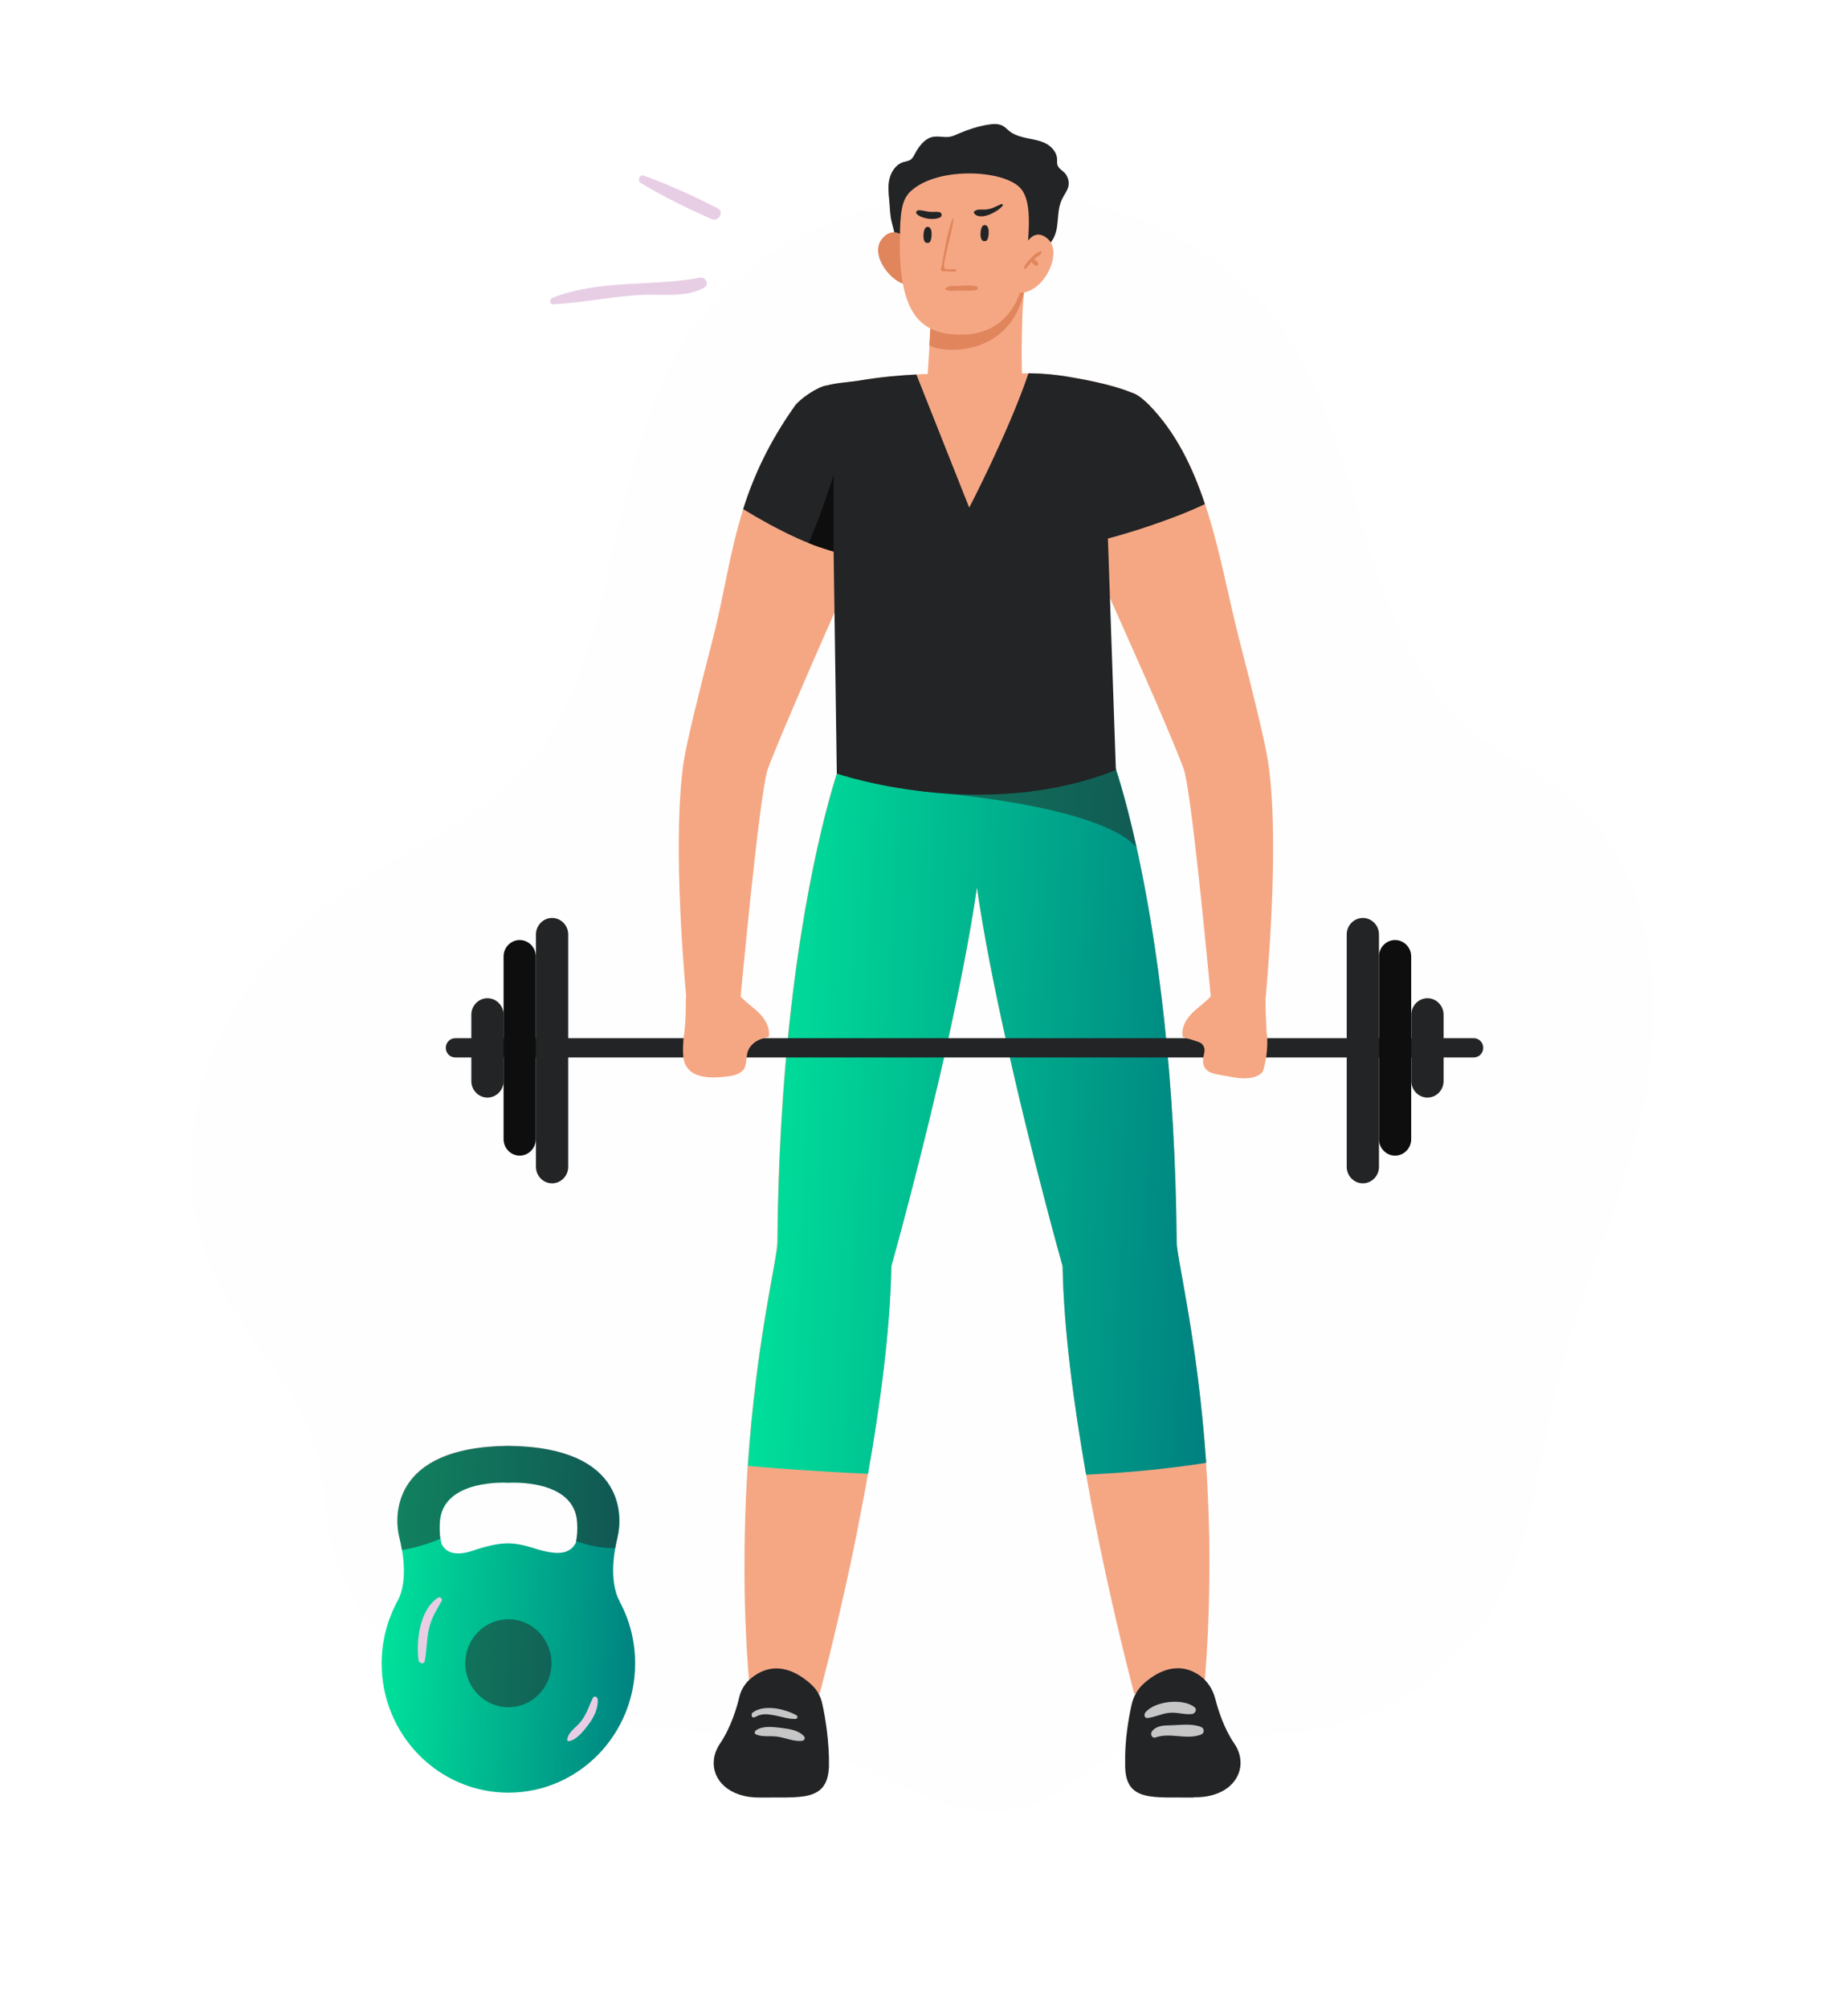 <svg width="197" height="214" viewBox="0 0 197 214" fill="none" xmlns="http://www.w3.org/2000/svg">
<g opacity="0.1" filter="url(#filter0_d_515_372)">
<path d="M65.973 45.252C64.239 52.86 62.336 60.814 57.228 66.638C52.104 72.509 44.505 75.334 38.112 79.722C31.549 84.22 26.085 90.581 23.299 98.141C20.513 105.7 20.591 114.444 24.166 121.641C27.262 127.859 32.788 132.815 34.676 139.523C35.682 143.106 35.558 146.925 36.564 150.508C39.428 160.798 50.572 166.275 60.927 168.011C71.282 169.747 82.163 169.084 91.93 173.014C97.688 175.334 103.492 179.264 109.513 177.844C113.847 176.818 117.129 173.203 121.215 171.404C127.081 168.847 133.814 170.315 140.16 169.542C148.859 168.484 156.908 162.85 160.994 154.943C164.368 148.409 165.049 140.833 166.737 133.652C169.337 122.651 174.414 112.329 176.488 101.202C178.562 90.076 176.89 77.134 168.315 69.953C165.204 67.348 161.428 65.707 158.285 63.166C145.469 52.828 146.955 32.011 136.91 18.864C130.1 9.946 118.615 5.748 107.532 5.511C98.694 5.322 89.67 7.484 82.349 12.55C71.003 20.41 68.898 32.547 66.004 45.237L65.973 45.252Z" fill="#F6F6F6"/>
</g>
<path d="M104.916 87.077C104.808 89.271 104.529 91.827 104.127 94.621C103.415 99.593 102.285 105.243 101.078 110.719C98.276 123.33 95.01 134.962 95.01 134.962C94.886 141.78 93.818 149.75 92.518 157.105C92.394 157.91 92.239 158.699 92.1 159.472C91.62 162.013 91.141 164.444 90.661 166.701C88.942 174.734 87.379 180.511 87.379 180.511L79.841 179.059C79.485 174.687 79.346 170.536 79.362 166.638C79.362 164.207 79.423 161.887 79.516 159.662C79.563 158.494 79.64 157.357 79.702 156.268C80.584 142.979 82.844 134.188 82.86 132.421C82.921 123.535 83.432 115.786 84.129 109.157C86.064 90.928 89.531 81.442 89.531 81.442C94.406 70.016 101.712 70.805 104.127 79.217C104.746 81.363 105.04 83.999 104.901 87.061L104.916 87.077Z" fill="#F5A784"/>
<path d="M128.907 169.131C128.861 172.288 128.721 175.618 128.443 179.059L120.905 180.511C120.905 180.511 119.574 175.539 118.01 168.405C117.438 165.785 116.834 162.881 116.261 159.819C116.107 158.936 115.936 158.052 115.782 157.168C114.481 149.797 113.398 141.78 113.274 134.946C113.274 134.946 109.962 123.219 107.176 110.561C105.968 105.132 104.854 99.513 104.142 94.589C103.739 91.796 103.461 89.239 103.368 87.045C103.229 83.983 103.538 81.348 104.157 79.201C106.603 70.773 113.893 70 118.753 81.427C118.753 81.427 122.19 90.865 124.124 109.015C124.836 115.644 125.347 123.456 125.424 132.405C125.44 134.157 127.653 142.79 128.567 155.89C128.644 156.979 128.706 158.099 128.752 159.267C128.907 162.345 128.969 165.643 128.907 169.116V169.131Z" fill="#F5A784"/>
<path d="M128.552 155.921C124.574 156.552 120.24 156.963 115.782 157.184C114.482 149.813 113.399 141.796 113.275 134.962C113.275 134.962 109.962 123.235 107.176 110.577C105.969 105.148 104.855 99.529 104.143 94.605C103.431 99.561 102.301 105.227 101.093 110.703C98.292 123.314 95.026 134.946 95.026 134.946C94.902 141.764 93.834 149.734 92.534 157.089C87.829 156.868 83.448 156.568 79.733 156.253C80.616 142.963 82.876 134.172 82.891 132.405C82.953 123.519 83.464 115.77 84.16 109.141C86.095 90.912 89.562 81.426 89.562 81.426C94.438 70 101.744 70.789 104.158 79.201C106 72.778 110.705 70.805 114.993 75.319C116.324 76.723 117.609 78.728 118.77 81.426C118.77 81.426 119.869 84.409 121.153 90.265C122.159 94.794 123.289 101.076 124.141 109.015C124.853 115.644 125.363 123.456 125.441 132.405C125.456 134.157 127.67 142.79 128.583 155.89L128.552 155.921Z" fill="url(#paint0_linear_515_372)"/>
<path d="M121.137 90.296C116.896 85.593 98.307 84.362 98.307 84.362L114.977 75.35C116.308 76.755 117.593 78.759 118.753 81.458C118.753 81.458 119.852 84.441 121.137 90.296Z" fill="#222425" fill-opacity="0.5"/>
<path d="M88.37 188.276C88.37 188.355 88.37 188.434 88.354 188.513C88.106 192.064 85.258 191.527 81.048 191.59C77.69 191.638 75.894 189.681 76.095 187.613C76.142 187.029 76.359 186.445 76.73 185.877C77.891 184.172 78.525 182.089 78.804 180.905C78.99 180.116 79.423 179.39 80.058 178.885C82.705 176.707 85.243 178.38 86.528 179.58C87.085 180.1 87.472 180.779 87.642 181.537C87.967 182.957 88.416 185.64 88.37 188.276Z" fill="#222425"/>
<path d="M127.267 191.59C122.948 191.527 120.007 192.095 119.945 188.276C119.945 188.165 119.945 188.055 119.945 187.944C119.884 185.53 120.317 183.115 120.626 181.71C120.812 180.842 121.246 180.069 121.896 179.469C123.149 178.333 125.44 176.897 127.87 178.57C128.706 179.153 129.279 180.037 129.542 181.032C129.852 182.247 130.471 184.22 131.585 185.845C131.802 186.161 131.957 186.477 132.065 186.808C132.839 189.144 131.059 191.622 127.282 191.559L127.267 191.59Z" fill="#222425"/>
<path d="M111.913 25.95C112.362 25.461 112.578 24.83 112.671 24.23C112.826 23.236 112.764 22.178 113.197 21.263C113.414 20.789 113.77 20.379 113.894 19.874C114.002 19.369 113.848 18.801 113.492 18.422C113.228 18.154 112.857 17.964 112.733 17.601C112.656 17.38 112.702 17.143 112.687 16.923C112.64 16.228 112.129 15.644 111.526 15.313C110.922 14.997 110.241 14.871 109.56 14.745C108.894 14.602 108.198 14.429 107.656 14.019C107.409 13.829 107.192 13.577 106.913 13.419C106.433 13.15 105.845 13.198 105.288 13.293C104.267 13.466 103.26 13.782 102.301 14.192C101.945 14.35 101.589 14.524 101.202 14.587C100.629 14.666 100.025 14.476 99.453 14.587C98.57 14.76 97.967 15.581 97.534 16.386C97.41 16.623 97.286 16.875 97.069 17.017C96.837 17.175 96.527 17.207 96.264 17.286C95.537 17.522 95.041 18.233 94.84 18.974C94.624 19.764 94.716 20.537 94.794 21.342C94.871 22.115 94.856 22.889 95.057 23.662C96.62 30.022 97.054 28.207 97.054 28.207C98.617 28.065 100.18 27.892 101.744 27.718C103.849 27.481 105.954 27.244 108.043 26.929C108.879 26.803 109.715 26.629 110.535 26.503C111.092 26.408 111.495 26.392 111.913 25.966V25.95Z" fill="#222425"/>
<path d="M96.651 25.445C96.651 25.445 95.258 23.851 93.973 25.524C92.688 27.197 95.057 30.275 96.806 30.354C96.806 30.354 96.883 26.14 96.651 25.445Z" fill="#E0855C"/>
<path d="M122.175 43.69C121.494 45.489 119.281 51.566 118.104 57.39C117.98 57.989 117.887 58.557 117.779 59.142C117.686 59.662 117.624 60.136 117.562 60.593C117.532 60.878 117.485 61.241 117.439 61.682C116.959 66.386 116.061 79.564 115.891 81.806C115.891 82.011 115.875 82.121 115.875 82.121C103.864 85.909 91.188 82.895 91.188 82.895C91.188 82.895 91.172 82.658 91.095 82.2C90.816 80.022 88.216 56.727 88.123 55.796C87.581 50.256 87.194 45.158 87.163 41.986C87.163 41.528 87.566 41.26 88.169 41.086C89.144 40.802 90.522 40.739 91.605 40.565C93.865 40.171 96.295 39.981 97.704 39.918C97.889 39.918 98.06 39.902 98.215 39.886C98.323 39.871 98.431 39.871 98.524 39.871C98.772 39.871 98.896 39.871 98.896 39.871L99.283 33.573C99.484 33.621 99.685 33.652 99.886 33.652C100.289 33.715 100.691 33.747 101.063 33.747C101.573 33.747 102.053 33.731 102.502 33.668C102.734 33.636 102.951 33.621 103.168 33.573C103.477 33.526 103.787 33.463 104.081 33.4C104.561 33.273 105.041 33.132 105.474 32.958C105.613 32.91 105.753 32.879 105.876 32.8C105.923 32.8 105.954 32.784 105.985 32.753C106.093 32.705 106.201 32.658 106.294 32.626C106.944 32.342 107.486 32.011 107.935 31.727C108.214 31.537 108.477 31.364 108.662 31.222C108.74 31.159 108.771 31.143 108.786 31.111C108.895 31.032 108.987 30.969 109.065 30.89C109.158 30.811 109.22 30.764 109.235 30.748C109.204 30.969 109.189 31.064 109.173 31.174C109.049 32.2 108.972 33.542 108.957 34.868C108.926 35.767 108.926 36.667 108.91 37.456C108.91 38.813 108.941 39.792 108.941 39.792C109.189 39.792 109.421 39.792 109.653 39.792C109.699 39.792 109.761 39.792 109.808 39.792C109.839 39.776 109.885 39.776 109.916 39.792C111.247 39.808 112.517 39.934 113.677 40.123C117.005 40.66 119.265 41.275 120.596 41.828C120.937 41.97 121.184 42.096 121.401 42.222C121.695 42.396 122.314 43.39 122.206 43.706L122.175 43.69Z" fill="#F5A784"/>
<path d="M109.236 30.733C107.889 37.993 100.769 37.724 99.066 36.825L99.268 33.558C105.165 34.599 109.236 30.748 109.236 30.748V30.733Z" fill="#E0855C"/>
<path d="M96.806 20.695C95.939 21.673 95.939 23.788 95.924 26.124C95.924 33.226 98.06 35.373 101.62 35.641C105.18 35.925 108.848 34.41 109.421 27.813C109.7 24.514 110.025 21.468 108.802 20.079C106.991 18.012 99.437 17.696 96.791 20.679L96.806 20.695Z" fill="#F5A784"/>
<path d="M108.909 26.897C108.909 26.897 109.9 23.93 111.664 25.43C113.429 26.929 111.184 31.443 108.553 31.19C108.553 31.19 108.089 27.923 108.894 26.897H108.909Z" fill="#F5A784"/>
<path d="M110.922 26.787C110.55 26.866 110.163 27.245 109.9 27.513C109.622 27.797 109.297 28.144 109.157 28.523C109.111 28.649 109.281 28.712 109.358 28.634C109.575 28.413 109.745 28.16 109.947 27.923C110.101 28.081 110.256 28.239 110.457 28.318C110.612 28.365 110.721 28.176 110.659 28.034C110.566 27.86 110.396 27.75 110.225 27.639C110.488 27.418 110.813 27.245 111.03 26.976C111.108 26.882 111.03 26.755 110.906 26.771L110.922 26.787Z" fill="#E0855C"/>
<path d="M98.988 25.871C98.988 25.871 98.4 26.124 98.446 25.035C98.492 24.056 98.926 24.183 98.926 24.183C98.926 24.183 99.344 24.167 99.313 25.019C99.282 25.871 98.988 25.887 98.988 25.887V25.871Z" fill="#222425"/>
<path d="M105.072 25.682C105.072 25.682 104.484 25.934 104.53 24.846C104.576 23.867 105.01 23.993 105.01 23.993C105.01 23.993 105.428 23.977 105.397 24.83C105.366 25.682 105.072 25.698 105.072 25.698V25.682Z" fill="#222425"/>
<path d="M101.806 28.681C101.496 28.649 100.799 28.854 100.66 28.523C100.536 28.255 100.97 26.582 101.032 26.297C101.248 25.272 101.496 24.577 101.651 23.346C101.651 23.299 101.573 23.267 101.542 23.315C100.892 24.956 100.691 26.976 100.304 28.712C100.289 28.807 100.351 28.902 100.459 28.902C100.908 28.886 101.341 28.965 101.79 28.949C101.945 28.949 101.976 28.697 101.821 28.681H101.806Z" fill="#E0855C"/>
<path d="M100.18 22.62C99.824 22.526 99.437 22.62 99.065 22.573C98.678 22.541 98.291 22.384 97.889 22.415C97.703 22.431 97.579 22.668 97.734 22.81C98.245 23.33 99.623 23.504 100.242 23.157C100.458 23.031 100.412 22.683 100.164 22.62H100.18Z" fill="#222425"/>
<path d="M106.711 21.768C106.123 22.02 105.674 22.304 105.024 22.336C104.637 22.352 104.173 22.257 103.863 22.525C103.817 22.573 103.802 22.667 103.833 22.715C104.436 23.614 106.417 22.557 106.882 21.926C106.975 21.815 106.804 21.705 106.711 21.752V21.768Z" fill="#222425"/>
<path d="M104.112 30.527C103.492 30.369 102.78 30.448 102.146 30.48C101.697 30.48 101.062 30.401 100.737 30.78C101.093 31.127 101.697 30.969 102.146 30.969C102.796 30.969 103.477 31.032 104.112 30.906C104.297 30.874 104.282 30.575 104.112 30.527Z" fill="#E0855C"/>
<path d="M157.108 112.708H48.528C47.97 112.708 47.522 112.25 47.522 111.682C47.522 111.114 47.97 110.656 48.528 110.656H157.108C157.665 110.656 158.114 111.114 158.114 111.682C158.114 112.25 157.665 112.708 157.108 112.708Z" fill="#222425"/>
<path d="M51.964 116.985C51.02 116.985 50.246 116.196 50.246 115.233V108.147C50.246 107.184 51.02 106.395 51.964 106.395C52.908 106.395 53.682 107.184 53.682 108.147V115.233C53.682 116.196 52.908 116.985 51.964 116.985Z" fill="#222425"/>
<path d="M55.4 123.172C54.456 123.172 53.682 122.383 53.682 121.42V101.944C53.682 100.981 54.456 100.192 55.4 100.192C56.344 100.192 57.118 100.981 57.118 101.944V121.42C57.118 122.383 56.344 123.172 55.4 123.172Z" fill="#0E0E0E"/>
<path d="M58.853 126.123C57.909 126.123 57.135 125.334 57.135 124.371V99.592C57.135 98.63 57.909 97.841 58.853 97.841C59.797 97.841 60.571 98.63 60.571 99.592V124.371C60.571 125.334 59.797 126.123 58.853 126.123Z" fill="#222425"/>
<path d="M152.169 116.985C153.113 116.985 153.887 116.196 153.887 115.233V108.147C153.887 107.184 153.113 106.395 152.169 106.395C151.225 106.395 150.451 107.184 150.451 108.147V115.233C150.451 116.196 151.225 116.985 152.169 116.985Z" fill="#222425"/>
<path d="M148.718 123.172C149.662 123.172 150.436 122.383 150.436 121.42V101.944C150.436 100.981 149.662 100.192 148.718 100.192C147.774 100.192 147 100.981 147 101.944V121.42C147 122.383 147.774 123.172 148.718 123.172Z" fill="#0E0E0E"/>
<path d="M145.282 126.123C146.226 126.123 147 125.334 147 124.371V99.592C147 98.63 146.226 97.841 145.282 97.841C144.337 97.841 143.563 98.63 143.563 99.592V124.371C143.563 125.334 144.337 126.123 145.282 126.123Z" fill="#222425"/>
<path d="M93.818 53.901C93.276 56.174 92.224 58.289 91.202 60.388C90.753 61.335 88.942 65.344 88.865 65.502C86.048 71.846 82.07 81.111 81.776 82.2C80.832 85.767 78.943 106.442 78.928 106.458C76.993 109.425 73.309 107.989 73.309 107.989C73.309 107.989 73.232 107.358 73.155 106.284C72.737 101.692 71.746 88.766 72.891 81.142C73.216 79.028 74.486 73.898 75.987 68.09C77.225 63.292 77.767 58.873 79.237 54.249C80.337 50.776 81.962 47.178 84.748 43.248C85.29 42.49 87.224 41.165 88.168 41.07C88.741 41.007 88.989 41.828 89.469 42.033C90.815 42.648 91.961 43.753 92.611 45.11C93.895 47.762 94.484 50.982 93.818 53.886V53.901Z" fill="#F5A784"/>
<path d="M72.937 110.246C72.999 109.536 73.077 108.825 73.092 108.147C73.123 107.058 73.108 106.348 73.108 106.348C74.021 105.006 76.915 104.675 78.185 105.527C78.572 105.779 78.881 106.142 79.206 106.474C79.825 107.074 80.537 107.547 81.11 108.178C81.683 108.81 82.116 109.678 81.946 110.53C81.203 110.672 80.522 110.893 80.026 111.509C79.454 112.235 79.686 112.897 79.423 113.702C79.206 114.334 78.463 114.586 77.813 114.697C75.832 114.981 72.999 115.091 72.829 112.487C72.783 111.761 72.829 111.019 72.906 110.277L72.937 110.246Z" fill="#F5A784"/>
<path d="M134.882 106.3C134.79 107.373 134.728 108.005 134.728 108.005C134.728 108.005 131.044 109.441 129.093 106.474C129.093 106.458 127.19 85.783 126.261 82.216C126.106 81.616 124.899 78.696 123.382 75.161C121.788 71.452 116.989 60.751 116.835 60.404C115.813 58.305 114.745 56.206 114.219 53.917C113.553 51.013 114.141 47.794 115.426 45.142C116.076 43.785 117.222 42.68 118.568 42.064C119.048 41.843 119.574 41.686 120.101 41.733C120.271 41.733 120.441 41.78 120.596 41.828C120.905 41.922 121.153 42.049 121.401 42.222C121.788 42.475 122.144 42.806 122.469 43.122C125.332 46.042 127.143 49.751 128.459 53.728C130.038 58.463 130.92 63.56 132.096 68.122C133.598 73.93 134.851 79.043 135.176 81.174C136.337 88.797 135.331 101.723 134.929 106.316L134.882 106.3Z" fill="#F5A784"/>
<path d="M135.037 110.246C134.991 109.473 134.96 108.746 134.929 108.147C134.898 107.058 134.914 106.332 134.914 106.332C134 104.99 131.106 104.659 129.837 105.511C129.45 105.764 129.14 106.127 128.815 106.458C128.196 107.058 127.484 107.531 126.911 108.163C126.339 108.794 125.905 109.662 126.076 110.514C126.076 110.577 127.856 110.988 128.103 111.24C128.691 111.84 128.242 112.377 128.242 113.055C128.242 114.018 128.908 114.349 129.728 114.507C130.317 114.618 130.889 114.728 131.477 114.823C132.406 114.965 133.397 115.044 134.217 114.57C134.341 114.491 134.465 114.413 134.558 114.286C134.635 114.176 134.681 114.05 134.712 113.907C135.053 112.661 135.146 111.508 135.068 110.23L135.037 110.246Z" fill="#F5A784"/>
<path d="M118.103 57.373L118.954 82.074C104.668 87.755 89.205 82.452 89.205 82.452L88.865 58.778C88.71 58.731 88.555 58.699 88.4 58.652C87.704 58.431 86.961 58.194 86.202 57.879C85.754 57.705 85.32 57.516 84.871 57.31C82.936 56.426 80.971 55.337 79.222 54.264C80.321 50.792 81.946 47.194 84.732 43.264C85.274 42.506 87.209 41.18 88.153 41.086C89.128 40.802 90.505 40.739 91.589 40.565C93.849 40.17 96.279 39.981 97.687 39.918L103.321 54.106C103.321 54.106 107.562 45.947 109.637 39.791C109.683 39.791 109.745 39.791 109.791 39.791C109.822 39.776 109.869 39.776 109.9 39.791C111.231 39.807 112.5 39.934 113.661 40.123C116.989 40.66 119.249 41.275 120.58 41.828C120.889 41.922 121.137 42.048 121.385 42.222C121.772 42.475 122.128 42.806 122.453 43.122C125.316 46.041 127.127 49.75 128.443 53.728C126.632 54.596 124.558 55.369 122.747 55.985C120.177 56.868 118.134 57.389 118.134 57.389L118.103 57.373Z" fill="#222425"/>
<path d="M88.865 50.618V58.778C88.711 58.731 88.556 58.699 88.401 58.652C87.704 58.431 86.962 58.194 86.203 57.879C87.72 54.391 88.865 50.618 88.865 50.618Z" fill="#0E0E0E"/>
<path d="M84.918 182.831C83.695 182.136 81.404 181.6 80.197 182.562C80.12 182.626 80.12 182.736 80.135 182.831C80.135 182.862 80.135 182.894 80.15 182.925C80.166 183.052 80.321 183.083 80.414 183.036C80.46 183.004 80.476 183.036 80.522 183.004C80.801 182.831 81.095 182.752 81.404 182.72C81.807 182.689 82.209 182.768 82.596 182.831C83.339 182.973 84.051 183.241 84.809 183.21C85.011 183.21 85.088 182.925 84.918 182.831Z" fill="#C6C6C6"/>
<path d="M85.706 185.056C85.102 184.377 84.05 184.267 83.198 184.156C82.393 184.062 81.263 183.92 80.567 184.441C80.443 184.535 80.397 184.772 80.567 184.851C81.248 185.167 82.037 184.993 82.78 185.088C83.663 185.182 84.607 185.656 85.504 185.545C85.752 185.514 85.876 185.261 85.706 185.056Z" fill="#C6C6C6"/>
<path d="M127.359 181.978C126.152 180.968 123.072 181.284 122.081 182.547C121.927 182.752 122.004 183.146 122.313 183.115C123.103 183.036 123.83 182.641 124.635 182.562C125.456 182.468 126.26 182.783 127.065 182.689C127.375 182.657 127.653 182.231 127.359 181.978Z" fill="#C6C6C6"/>
<path d="M128.024 184.062C127.064 183.683 125.873 183.857 124.851 183.888C124.124 183.904 123.319 183.888 122.808 184.52C122.591 184.804 122.777 185.325 123.195 185.183C124.743 184.63 126.492 185.467 128.024 184.883C128.427 184.725 128.411 184.22 128.024 184.062Z" fill="#C6C6C6"/>
<path d="M66.051 170.646C65.989 170.536 65.958 170.473 65.927 170.425C65.648 169.841 65.029 168.137 65.586 165.012C65.648 164.649 65.725 164.254 65.834 163.844C66.314 161.934 66.948 154.248 54.194 154.122C41.456 154.248 42.09 161.95 42.57 163.844C42.694 164.349 42.787 164.807 42.864 165.249C43.359 168.232 42.771 169.873 42.477 170.441C42.446 170.504 42.415 170.552 42.384 170.615C41.301 172.635 40.682 174.892 40.682 177.291C40.682 184.898 46.734 191.069 54.194 191.069C61.655 191.069 67.707 184.898 67.707 177.291C67.707 174.892 67.103 172.635 66.035 170.662L66.051 170.646ZM61.422 164.254C61.422 164.254 61.392 164.396 61.376 164.46C61.206 164.775 60.989 165.028 60.726 165.186C59.859 165.738 58.528 165.533 56.856 164.996C54.643 164.302 53.358 164.286 50.402 165.28C48.932 165.77 48.096 165.564 47.631 165.233C47.368 165.044 47.214 164.823 47.121 164.649C47.043 164.46 46.997 164.239 46.95 164.002C46.873 163.528 46.858 162.944 46.888 162.266C47.152 157.547 54.21 158.036 54.21 158.036C54.21 158.036 61.268 157.547 61.531 162.266C61.577 163.071 61.531 163.734 61.422 164.254Z" fill="url(#paint1_linear_515_372)"/>
<path d="M65.834 163.828C65.726 164.239 65.648 164.633 65.586 164.996C63.946 165.028 62.46 164.649 61.407 164.254C61.531 163.734 61.562 163.071 61.516 162.266C61.252 157.547 54.194 158.036 54.194 158.036C54.194 158.036 47.136 157.547 46.873 162.266C46.842 162.944 46.858 163.528 46.935 164.002C45.511 164.633 44.056 164.996 42.849 165.217C42.771 164.775 42.678 164.318 42.555 163.813C42.075 161.903 41.44 154.217 54.179 154.09C66.933 154.217 66.283 161.919 65.819 163.813L65.834 163.828Z" fill="#222425" fill-opacity="0.5"/>
<path d="M49.597 177.275C49.597 174.687 51.655 172.588 54.194 172.588C56.732 172.588 58.791 174.687 58.791 177.275C58.791 179.864 56.732 181.963 54.194 181.963C51.655 181.963 49.597 179.864 49.597 177.275Z" fill="#222425" fill-opacity="0.5"/>
<path d="M46.703 170.284C44.753 171.53 44.35 174.829 44.613 176.944C44.66 177.291 45.186 177.449 45.279 177.039C45.511 175.855 45.465 174.64 45.759 173.456C46.022 172.398 46.548 171.578 47.074 170.647C47.198 170.426 46.935 170.141 46.718 170.284H46.703Z" fill="#E8CEE5"/>
<path d="M63.714 181.111C63.683 180.858 63.343 180.7 63.204 180.968C62.755 181.868 62.523 182.783 61.842 183.588C61.362 184.157 60.526 184.646 60.464 185.451C60.464 185.514 60.526 185.577 60.588 185.577C61.408 185.53 62.228 184.472 62.708 183.841C63.281 183.099 63.792 182.089 63.714 181.126V181.111Z" fill="#E8CEE5"/>
<path d="M74.609 29.596C69.393 30.574 63.975 29.754 58.899 31.742C58.558 31.869 58.574 32.468 58.992 32.437C62.072 32.263 65.105 31.632 68.186 31.442C70.415 31.3 73.03 31.79 75.058 30.669C75.662 30.337 75.228 29.485 74.624 29.596H74.609Z" fill="#E8CEE5"/>
<path d="M76.498 22.194C73.96 20.9 71.313 19.684 68.635 18.722C68.171 18.548 67.892 19.274 68.31 19.511C70.709 20.963 73.279 22.21 75.833 23.346C76.591 23.677 77.257 22.588 76.498 22.194Z" fill="#E8CEE5"/>
<defs>
<filter id="filter0_d_515_372" x="0.334" y="0.5" width="195.958" height="212.645" filterUnits="userSpaceOnUse" color-interpolation-filters="sRGB">
<feFlood flood-opacity="0" result="BackgroundImageFix"/>
<feColorMatrix in="SourceAlpha" type="matrix" values="0 0 0 0 0 0 0 0 0 0 0 0 0 0 0 0 0 0 127 0" result="hardAlpha"/>
<feMorphology radius="5" operator="dilate" in="SourceAlpha" result="effect1_dropShadow_515_372"/>
<feOffset dx="-1" dy="15"/>
<feGaussianBlur stdDeviation="7.5"/>
<feComposite in2="hardAlpha" operator="out"/>
<feColorMatrix type="matrix" values="0 0 0 0 0 0 0 0 0 0 0 0 0 0 0 0 0 0 0.1 0"/>
<feBlend mode="normal" in2="BackgroundImageFix" result="effect1_dropShadow_515_372"/>
<feBlend mode="normal" in="SourceGraphic" in2="effect1_dropShadow_515_372" result="shape"/>
</filter>
<linearGradient id="paint0_linear_515_372" x1="128.583" y1="157.184" x2="63.218" y2="154.253" gradientUnits="userSpaceOnUse">
<stop stop-color="#008080"/>
<stop offset="1" stop-color="#00FFA3"/>
</linearGradient>
<linearGradient id="paint1_linear_515_372" x1="67.707" y1="191.069" x2="31.588" y2="189.025" gradientUnits="userSpaceOnUse">
<stop stop-color="#008080"/>
<stop offset="1" stop-color="#00FFA3"/>
</linearGradient>
</defs>
</svg>
